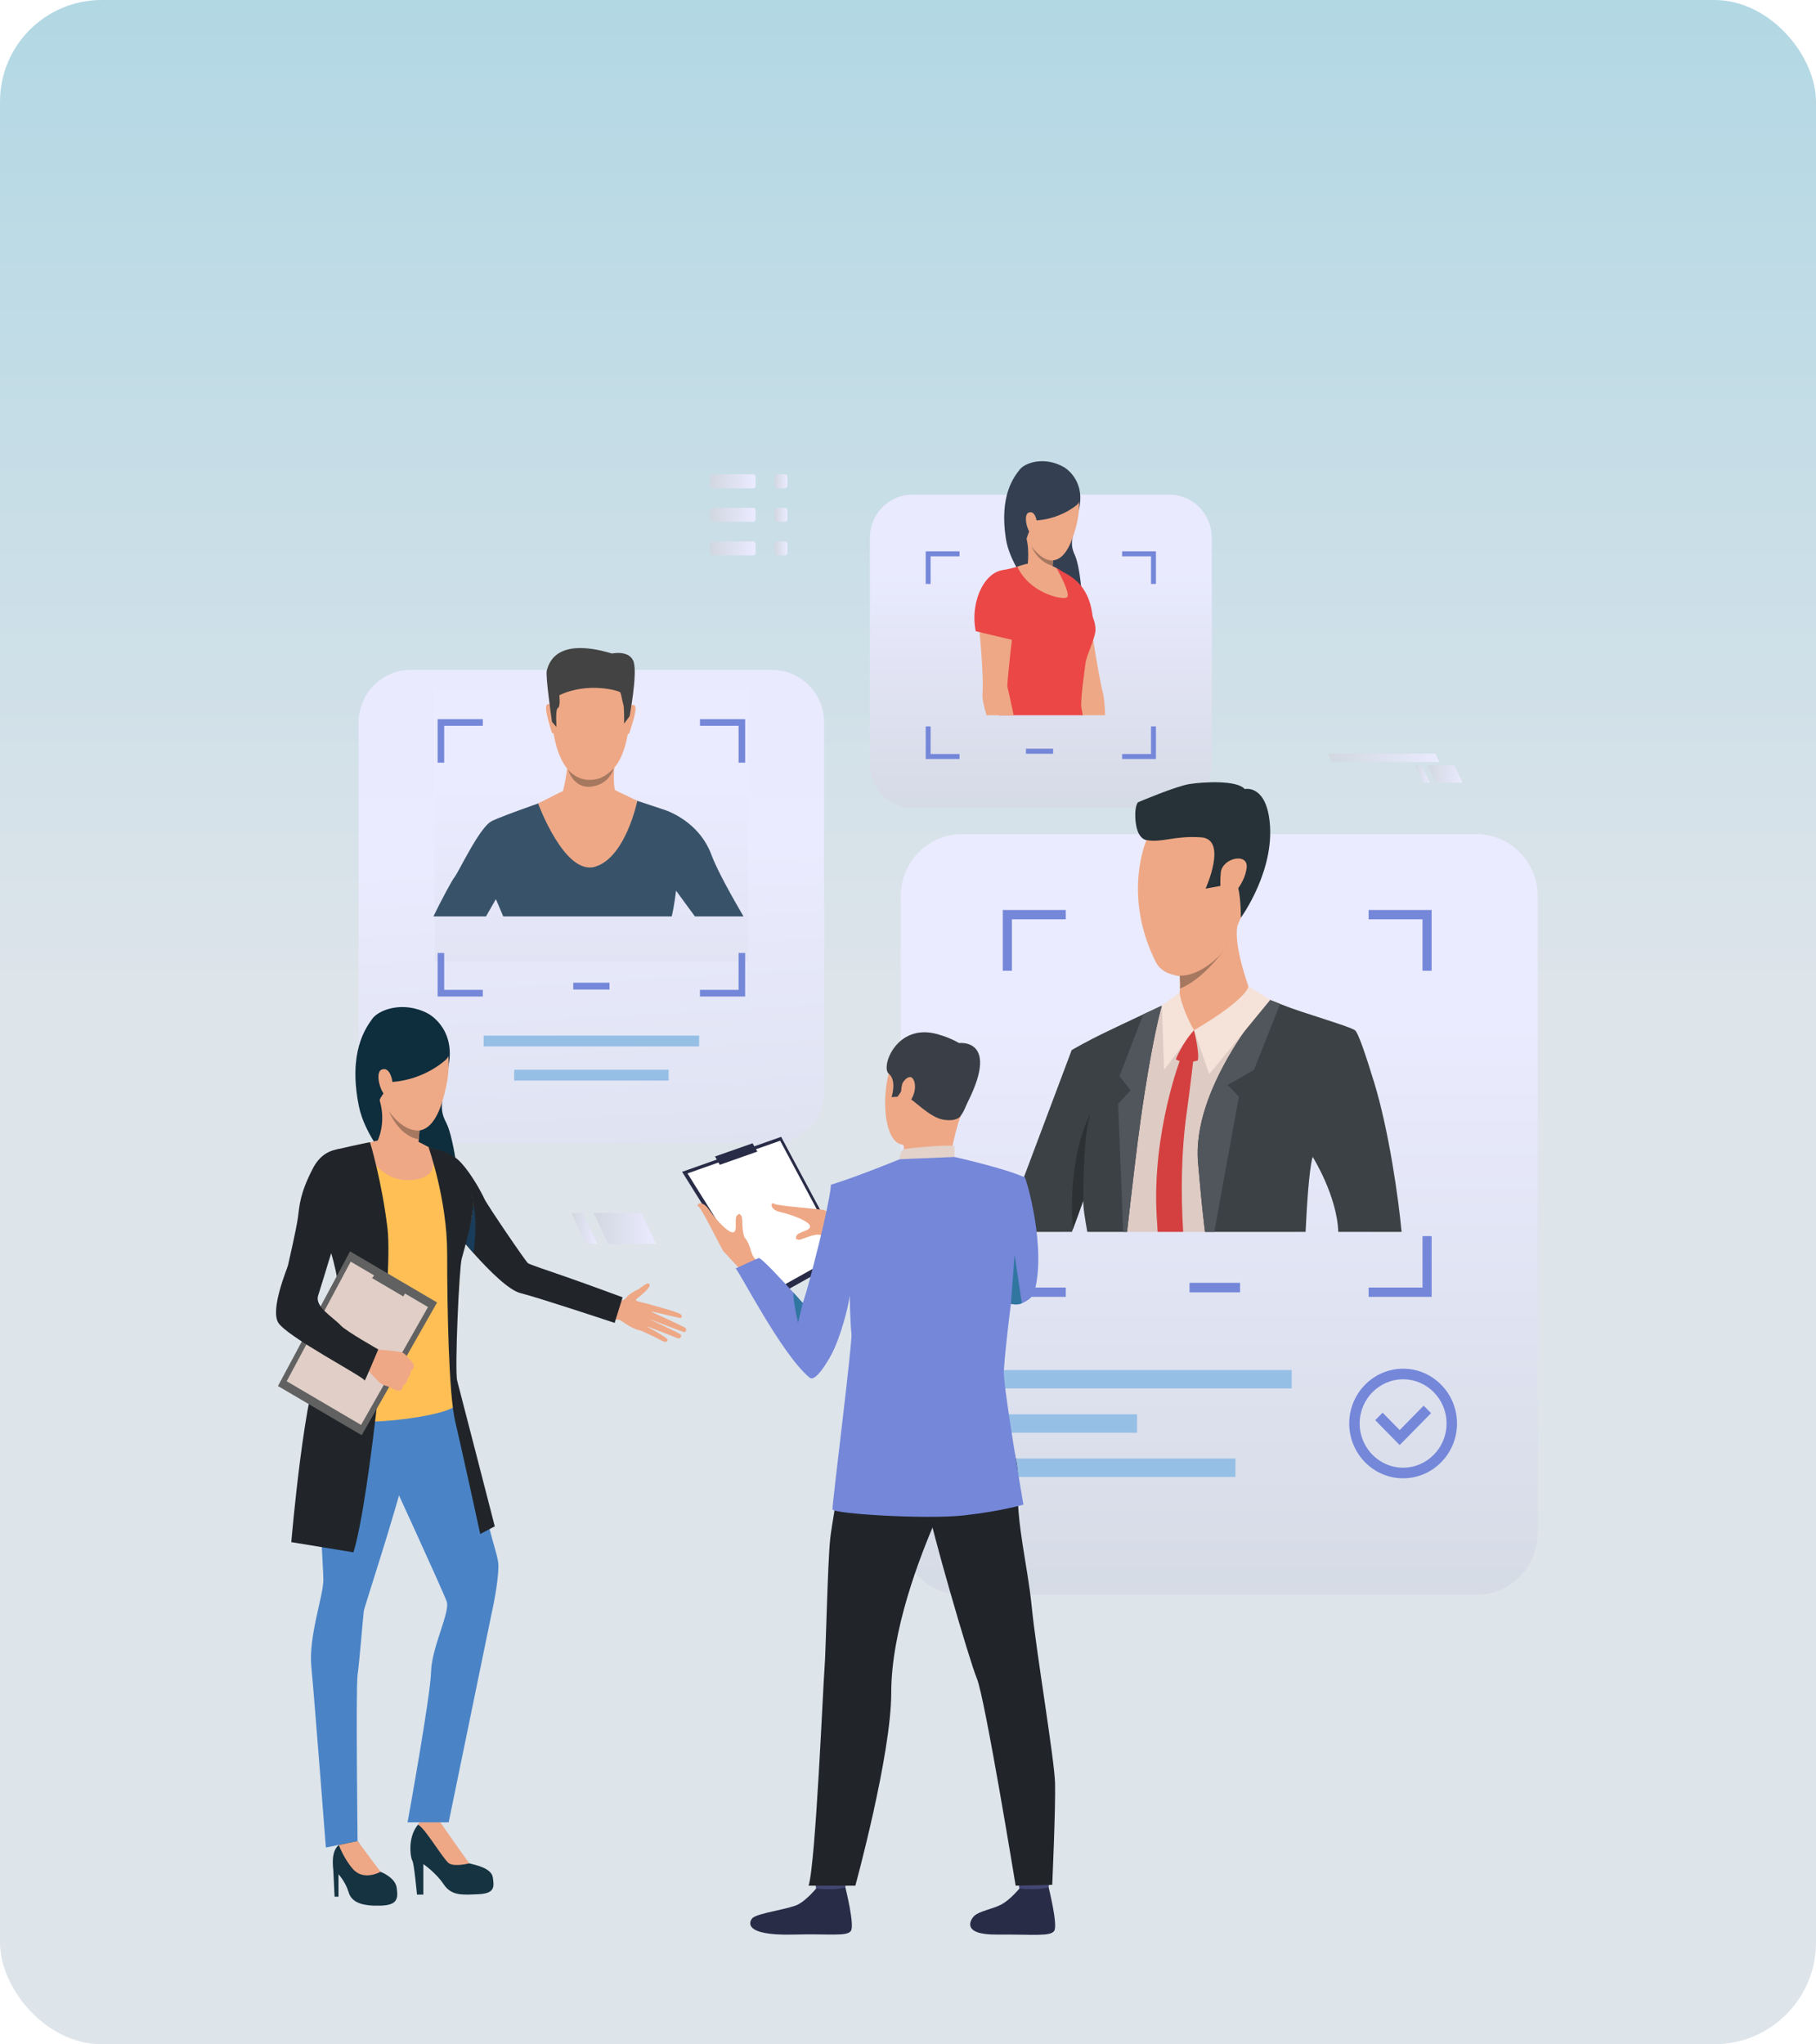 <svg width="375" height="422" viewBox="0 0 375 422" fill="none" xmlns="http://www.w3.org/2000/svg">
<rect width="375" height="422" rx="21" fill="url(#paint0_linear_0_1)" fill-opacity="0.3"/>
<g filter="url(#filter0_d_0_1)">
<path opacity="0.95" d="M159.488 230.829H84.753C78.849 230.829 74.062 225.962 74.062 219.958V143.966C74.062 137.963 78.849 133.096 84.753 133.096H159.488C165.392 133.096 170.179 137.963 170.179 143.966V219.958C170.179 225.962 165.392 230.829 159.488 230.829Z" fill="url(#paint1_linear_0_1)"/>
<path d="M144.371 208.578H99.87V210.813H144.371V208.578Z" fill="#96BFE6"/>
<path d="M138.068 215.621H106.173V217.856H138.068V215.621Z" fill="#96BFE6"/>
<path opacity="0.95" d="M304.942 323.994H198.586C191.63 323.994 185.99 318.261 185.99 311.187V179.797C185.99 172.725 191.628 166.99 198.586 166.99H304.942C311.898 166.99 317.537 172.723 317.537 179.797V311.187C317.537 318.261 311.898 323.994 304.942 323.994Z" fill="url(#paint2_linear_0_1)"/>
<path d="M256.07 259.614H245.636V261.578H256.07V259.614Z" fill="#7587D9"/>
<path d="M266.733 277.616H206.024V281.42H266.733V277.616Z" fill="#96BFE6"/>
<path d="M255.117 295.88H206.024V299.684H255.117V295.88Z" fill="#96BFE6"/>
<path d="M234.804 286.749H206.024V290.553H234.804V286.749Z" fill="#96BFE6"/>
<path d="M282.618 182.649V184.57H293.743V195.187H295.632V182.649H282.618V182.649ZM207.07 195.187H208.96V184.57H220.084V182.649H207.07V195.187V195.187ZM293.743 249.968V260.588H282.618V262.51H295.632V249.968H293.743V249.968ZM208.96 249.968H207.07V262.51H220.084V260.588H208.96V249.968V249.968Z" fill="#7587D9"/>
<path d="M289.741 299.964C283.605 299.964 278.614 294.889 278.614 288.65C278.614 282.412 283.605 277.337 289.741 277.337C295.876 277.337 300.867 282.412 300.867 288.65C300.867 294.889 295.876 299.964 289.741 299.964ZM289.741 279.527C284.794 279.527 280.768 283.62 280.768 288.65C280.768 293.681 284.794 297.774 289.741 297.774C294.688 297.774 298.714 293.681 298.714 288.65C298.714 283.62 294.69 279.527 289.741 279.527Z" fill="#7587D9"/>
<path d="M289.032 293.103L283.977 287.963L285.501 286.416L289.032 290.007L293.983 284.972L295.507 286.519L289.032 293.103Z" fill="#7587D9"/>
<path opacity="0.95" d="M154.513 136.75H89.727V193.27H154.513V136.75Z" fill="url(#paint3_linear_0_1)"/>
<path d="M146.867 171.157C144.733 165.419 139.607 162.782 137.188 161.962C136.326 161.671 134.788 161.159 133.166 160.626C130.243 159.666 127.05 158.621 127.05 158.621H116.968C116.968 158.621 113.477 159.81 109.767 161.133C109.767 161.137 109.763 161.137 109.763 161.137C106.344 162.356 102.746 163.685 101.53 164.305C98.995 165.591 94.731 174.791 93.87 175.845C93.425 176.388 91.446 179.972 89.5 183.974H100.362C101.51 181.969 102.394 180.414 102.394 180.414C102.394 180.414 103.081 181.947 103.914 183.974H138.713C139.263 181.621 139.606 178.654 139.606 178.654C139.606 178.654 141.47 181.232 143.503 183.974H153.533C151.097 179.814 148.068 174.398 146.867 171.157Z" fill="#385369"/>
<path d="M123.209 130.448C123.209 130.448 131.094 131.712 129.893 144.254C128.692 156.796 121.735 155.769 121.268 155.756C120.804 155.743 114.284 155.984 113.775 140.67C113.775 140.672 113.553 129.347 123.209 130.448Z" fill="#EEA886"/>
<path d="M130.015 140.711C130.015 140.711 130.879 139.773 131.196 140.722C131.513 141.671 130.019 145.905 129.964 146.103C129.964 146.103 129.806 146.471 129.6 146.268C129.392 146.068 130.015 140.711 130.015 140.711Z" fill="#EEA886"/>
<path d="M113.989 140.553C113.989 140.553 113.143 139.599 112.808 140.542C112.473 141.485 113.874 145.747 113.938 145.947C113.938 145.947 114.089 146.318 114.298 146.119C114.51 145.919 113.989 140.553 113.989 140.553Z" fill="#EEA886"/>
<path d="M130.012 142.636L128.884 144.17C128.884 144.17 128.915 140.805 128.734 140.279C128.554 139.751 128.277 138.141 128.124 137.761C127.972 137.381 121.354 135.495 115.507 138.311C115.507 138.311 115.764 140.729 115.204 140.946C114.645 141.161 114.918 144.885 114.918 144.885L113.99 143.82C113.99 143.82 112.571 134.17 112.921 133.164C113.271 132.158 114.39 126.112 126.383 129.701C126.383 129.701 130.123 128.895 130.873 131.521C131.624 134.144 130.012 142.636 130.012 142.636Z" fill="#434343"/>
<path d="M128.027 158.397C128.023 158.385 127.016 157.891 127.016 157.891C126.524 156.773 126.89 152.062 126.89 152.062C126.89 152.062 116.848 149.462 117.136 151.45C117.422 153.436 116.27 158.054 116.27 158.054L111.119 160.655C111.119 160.655 116.607 175.641 122.916 173.707C129.224 171.774 131.606 160.114 131.606 160.114L128.027 158.397Z" fill="#EEA886"/>
<path d="M117.28 153.659C117.28 153.659 118.898 155.782 121.706 155.782C123.554 155.782 124.878 155.256 126.719 153.431C126.719 153.431 125.921 156.896 121.719 157.218C121.719 157.218 118.67 157.611 117.28 153.659Z" fill="#A77860"/>
<path d="M88.291 203.974C88.291 203.974 94.084 206.855 92.652 214.694C91.22 222.534 90.586 223.59 92.187 226.653C93.789 229.716 95.681 242.782 94.237 245.26C92.796 247.737 76.387 234.376 74.113 223.168C71.837 211.958 75.554 206.974 76.868 205.115C78.183 203.259 83.177 201.335 88.291 203.974Z" fill="#0E2D3D"/>
<path d="M86.105 385.902H87.419V379.606C87.419 379.606 89.993 381.351 91.61 383.766C93.226 386.18 95.447 385.974 98.831 385.819C102.215 385.665 102.064 384.279 101.76 382.328C101.457 380.377 98.022 379.76 96.911 379.452C95.799 379.145 93.277 374.726 92.466 373.649C91.36 372.182 90.775 370.773 90.775 370.773C90.775 370.773 90.145 368.155 87.012 370.773C83.882 373.391 84.791 378.424 85.144 378.887C85.498 379.348 86.105 385.902 86.105 385.902Z" fill="#163342"/>
<path d="M92.719 379.452C93.88 380.223 96.911 379.452 96.911 379.452C96.052 378.322 90.775 370.775 90.775 370.775C87.568 368.876 86.302 371.49 86.302 371.49C87.61 371.894 91.559 378.681 92.719 379.452Z" fill="#EEA886"/>
<path d="M126.487 263.292C126.487 263.292 128.59 263.701 129.308 262.697C129.918 261.843 131.314 261.187 131.744 260.985C132.318 260.714 133.778 259.214 134.121 259.947C134.463 260.681 131.834 262.538 131.358 263.04C130.882 263.542 133.937 263.762 134.465 264.252C134.992 264.739 134.343 269.862 132.266 269.464C130.186 269.065 128.224 267.244 127.845 267.248C127.466 267.251 126.321 267.018 126.321 267.018L126.487 263.292Z" fill="#EEA886"/>
<path d="M134 264.038C134 264.038 140.285 265.689 140.613 266.156C140.941 266.623 140.834 266.964 140.24 266.834C139.646 266.705 134.122 265.417 134.122 265.417C134.122 265.417 141.238 268.643 141.59 268.965C141.796 269.154 141.624 269.827 141.3 269.788C140.976 269.749 133.743 266.962 133.743 266.962C133.743 266.962 140.382 269.986 140.597 270.344C140.784 270.657 140.476 271.235 139.968 271.046C139.461 270.857 133.144 268.404 133.144 268.404C133.144 268.404 137.84 270.913 137.845 271.326C137.849 271.578 137.727 272.167 136.535 271.481C135.343 270.796 132.364 269.477 132.364 269.477L134 264.038Z" fill="#EEA886"/>
<path d="M69.091 386.332H69.898V381.711C69.898 381.711 71.335 383.214 71.992 385.422C72.647 387.631 74.998 388.285 78.584 388.183C82.171 388.081 82.22 386.641 81.917 384.485C81.615 382.328 78.584 381.198 78.584 381.198C77.221 379.966 73.838 374.855 73.838 374.855C73.838 374.855 71.665 374.264 69.962 375.663C68.258 377.062 68.788 380.221 68.837 381.042C68.888 381.865 69.091 386.332 69.091 386.332Z" fill="#163342"/>
<path d="M71.565 276.24C71.565 276.24 67.292 281.887 66.133 288.589C64.974 295.291 66.818 317.781 66.767 321.094C66.716 324.407 63.686 332.649 64.293 338.887C64.9 345.126 67.29 376.178 67.29 376.178L73.838 374.857C73.838 374.857 73.459 343.201 73.838 340.581C74.217 337.961 74.977 328.417 75.128 327.338C75.279 326.26 84.746 297.944 84.746 293.114C84.746 288.28 81.868 268.358 71.565 276.24Z" fill="#4A84C7"/>
<path d="M93.029 278.446C93.029 278.446 100.048 305.687 100.881 309.462C101.714 313.236 102.922 316.349 102.922 317.952C102.922 321.67 101.563 327.64 101.563 327.64L92.648 370.988H84.159C84.159 370.988 88.889 344.981 89.017 339.897C89.144 334.8 93.002 327.562 92.246 325.406C91.487 323.249 80.049 298.37 80.049 298.37C80.049 298.37 71.388 270.538 93.029 278.446Z" fill="#4A84C7"/>
<path d="M78.584 381.198L73.837 374.855L69.962 375.663C69.962 375.663 71.004 378.502 72.888 380.636C75.12 383.167 78.584 381.198 78.584 381.198Z" fill="#EEA886"/>
<path d="M90.13 232.154C90.13 232.154 93.024 232.432 95.21 234.815C97.397 237.198 99.449 240.996 100.023 242.267C100.595 243.538 108.624 255.313 109.041 255.578C109.459 255.843 113.493 257.214 116.168 258.13C120.293 259.542 128.566 262.599 128.566 262.599L126.925 267.887C126.925 267.887 111.372 262.712 107.476 261.735C102.713 260.542 91.748 246.238 91.748 246.238C91.748 246.238 83.568 236.495 90.13 232.154Z" fill="#212529"/>
<path d="M85.079 230.09C85.079 230.09 88.827 231.889 90.13 232.154C91.431 232.419 96.482 239.089 97.368 241.524C98.254 243.959 97.368 247.613 95.546 251.9C93.724 256.188 95.442 257.618 94.609 261.906C93.776 266.193 94.044 282.237 94.201 284.618C94.358 287.001 69.83 290.612 64.989 286.271C64.989 286.271 68.267 271.813 72.148 267.687C72.988 266.794 72.899 260.848 72.327 259.366C71.755 257.883 65.299 246.818 65.299 246.818C65.299 246.818 64.825 235.595 67.642 233.372C70.089 231.439 76.759 230.75 77.956 230.327C79.147 229.903 82.632 229.719 85.079 230.09Z" fill="#FFBF55"/>
<path d="M86.868 225.691C86.868 225.691 86.757 226.74 86.628 228.159C86.579 228.721 86.524 229.34 86.473 229.975C86.323 231.876 86.205 233.918 86.276 234.961C86.276 234.961 82.38 238.932 77.95 230.329C77.95 230.329 79.813 226.781 78.409 221.952C77.008 217.12 86.868 225.691 86.868 225.691Z" fill="#EEA886"/>
<path d="M97.772 253.483C97.772 253.483 98.711 247.14 97.712 243.284C97.712 243.284 97.712 246.601 95.925 251.309L97.772 253.483Z" fill="#183C59"/>
<path d="M74.958 230.939C74.958 230.939 77.639 238.986 84.995 238.395C92.351 237.802 88.483 231.6 88.483 231.6C88.483 231.6 86.65 230.531 86.134 230.431C85.618 230.331 77.999 230.233 77.999 230.233L74.958 230.939Z" fill="#EEA886"/>
<path d="M88.483 231.598C88.483 231.598 92.337 242.436 92.337 253.483C92.337 264.529 92.647 282.523 93.993 288.206C95.338 293.888 99.168 311.461 99.168 311.461L102.17 309.882C102.17 309.882 94.954 281.835 94.409 279.814C93.864 277.79 94.822 256.427 95.34 254.637C95.857 252.847 98.059 244.885 97.716 242.677C97.284 239.892 94.722 235.771 90.582 232.228L88.483 231.598Z" fill="#212529"/>
<path d="M76.412 230.599C76.412 230.599 78.807 238.396 80.02 248.383C81.234 258.37 76.296 304.726 72.983 315.248L60.151 313.143C60.151 313.143 62.913 280.377 66.663 274.414C70.414 268.452 71.607 263.175 67.558 250.729C63.511 238.283 69.333 232.119 69.333 232.119C69.333 232.119 75.286 230.729 76.412 230.599Z" fill="#212529"/>
<path d="M90.256 263.666L74.696 291.07L57.399 280.916L72.283 253.116L90.256 263.666Z" fill="#616161"/>
<path d="M88.381 264.609L74.561 288.947L59.2 279.929L72.418 255.239L88.381 264.609Z" fill="#E0CEC7"/>
<path d="M83.282 262.423L84.252 260.714L78.041 257.07L76.83 258.636L83.282 262.423Z" fill="#616161"/>
<path d="M82.54 281.867C82.54 281.867 81.833 281.87 81.522 281.719C81.522 281.719 80.979 281.398 80.578 281.194C80.45 281.129 80.339 281.077 80.263 281.05C79.945 280.939 79.217 280.79 78.528 280.303C77.841 279.818 75.404 276.949 75.404 276.949L76.554 275.171L77.398 273.349C77.398 273.349 82.513 273.684 83.206 274.062C83.273 274.1 83.338 274.138 83.397 274.181C83.953 274.557 84.21 275.076 84.479 275.308C84.578 275.393 85.5 276.312 85.467 276.703C85.423 277.246 85.175 277.603 84.855 277.781C84.855 277.781 84.722 278.839 84.21 279.334C84.21 279.334 84.118 280.314 83.308 280.744C83.311 280.74 83.109 281.724 82.54 281.867Z" fill="#EEA886"/>
<path d="M71.997 232.154C71.997 232.154 67.272 230.777 64.564 236.071C61.856 241.365 61.871 243.623 61.508 246.21C61.166 248.65 59.624 255.315 59.468 256.004C59.311 256.692 55.818 264.9 57.419 267.768C59.03 270.651 75.383 279.139 75.279 279.773C75.175 280.409 78.111 273.357 78.111 273.357C78.111 273.357 71.492 269.606 70.41 268.452C68.65 266.577 64.936 264.555 65.7 262.228C66.596 259.495 69.287 250.273 69.913 248.923C70.539 247.574 75.981 233.875 71.997 232.154Z" fill="#212529"/>
<path d="M87.451 204.845C87.451 204.845 95.863 207.533 91.296 222.293C86.73 237.053 75.241 220.583 76.443 211.589C77.644 202.595 87.451 204.845 87.451 204.845Z" fill="#EEA987"/>
<path d="M92.156 213.457C92.156 213.457 87.976 217.628 80.981 218.148C80.981 218.148 78.293 221.354 78.085 222.612C78.085 222.612 71.844 211.795 79.516 205.31C87.189 198.826 94.975 210.785 92.156 213.457Z" fill="#0E2D3D"/>
<path d="M81.064 218.443C81.01 217.368 80.359 214.924 78.788 215.608C77.218 216.292 78.885 221.27 79.926 220.965C79.927 220.965 81.194 220.985 81.064 218.443Z" fill="#EEA987"/>
<path d="M86.628 228.159C86.579 228.721 86.524 229.34 86.473 229.975C86.473 229.975 82.759 229.751 80.279 224.135C80.441 224.379 83.162 228.443 86.628 228.159Z" fill="#A77860"/>
<path opacity="0.95" d="M241.448 161.573H188.41C183.556 161.573 179.622 157.572 179.622 152.636V105.842C179.622 100.906 183.556 96.905 188.41 96.905H241.448C246.303 96.905 250.237 100.906 250.237 105.842V152.636C250.237 157.572 246.301 161.573 241.448 161.573Z" fill="url(#paint4_linear_0_1)"/>
<path d="M217.462 149.342H211.861V150.396H217.462V149.342Z" fill="#7587D9"/>
<path d="M219.725 91.241C219.725 91.241 224.237 93.761 222.805 99.957C221.373 106.153 220.828 106.97 221.992 109.473C223.157 111.977 224.179 122.468 222.938 124.387C221.697 126.307 209.109 115.026 207.711 106.001C206.312 96.976 209.461 93.144 210.578 91.713C211.693 90.281 215.744 88.94 219.725 91.241Z" fill="#344052"/>
<path d="M228.199 142.445H223.368C223.135 140.022 222.918 138.336 222.963 138.085C223.035 137.674 218.156 124.661 217.701 123.585C217.242 122.512 215.454 119.625 215.221 116.907C214.984 114.189 218.47 113.092 218.47 113.092C223.175 113.95 224.767 120.566 224.767 120.566C224.767 120.566 226.743 133.985 227.741 137.761C227.996 138.73 228.135 140.44 228.199 142.445Z" fill="#EEA886"/>
<path d="M225.766 123.8L218.572 126.885C218.572 126.885 211.959 110.198 217.502 112.062C223.027 113.918 225.515 117.409 225.766 123.8Z" fill="#EB4747"/>
<path d="M224.164 131.656C223.955 133.312 223.095 139.18 223.286 140.767C223.319 141.028 223.425 141.63 223.585 142.447H206.237C206.698 140.772 207.119 139.29 207.373 138.428C208.214 135.588 207.409 134.826 206.983 132.553C206.817 131.663 206.234 129.973 205.6 128.063C205.386 127.426 205.168 126.761 204.958 126.094C204.195 123.689 203.841 121.23 203.622 119.797C202.576 113.012 207.708 112.36 207.708 112.36C209.616 112.002 212.947 110.956 212.947 110.956L218.166 112.06C218.166 112.06 218.663 112.249 219.387 112.794C219.387 112.794 219.39 112.794 219.39 112.797C219.738 113.059 220.141 113.401 220.564 113.844C221.134 114.439 222.269 116.144 223.403 118.017C223.749 118.591 224.097 119.18 224.425 119.76C225.485 121.628 226.24 123.135 226.216 124.832C226.196 126.503 224.376 129.999 224.164 131.656Z" fill="#EB4747"/>
<path d="M218.166 112.062C218.166 112.062 221.435 117.743 220.219 118.169C219.004 118.593 212.595 117.159 210.091 111.791C210.093 111.789 214.299 109.846 218.166 112.062Z" fill="#EEA886"/>
<path d="M217.697 114.656C217.697 114.656 214.793 115.905 212.163 111.791C212.163 111.791 212.87 107.12 211.376 104.419C209.882 101.717 217.907 107.658 217.907 107.658C217.907 107.658 217.777 108.215 217.643 109.036C217.573 109.457 217.502 109.946 217.449 110.467C217.404 110.9 217.369 111.354 217.355 111.806C217.32 112.859 217.393 113.9 217.697 114.656Z" fill="#EEA886"/>
<path d="M210.487 121.02C209.889 124.148 205.599 128.065 205.599 128.065C205.388 127.426 205.169 126.762 204.958 126.097C207.917 124.176 210.487 121.02 210.487 121.02Z" fill="#393D63"/>
<path d="M209.41 123.509C209.138 124.648 207.886 136.19 208.023 136.585C208.103 136.811 208.708 139.481 209.315 142.447H203.715C203.141 140.535 202.802 138.947 202.884 138.048C203.241 134.155 201.944 121.745 201.944 121.745C201.944 121.745 200.781 114.237 206.908 113.299C206.908 113.299 210.527 113.783 210.745 116.501C210.966 119.221 209.683 122.371 209.41 123.509Z" fill="#EEA886"/>
<path d="M201.492 125.102L209.094 126.909C209.094 126.909 215.126 115.002 209.694 112.827C203.97 110.535 200.12 118.608 201.492 125.102Z" fill="#EB4747"/>
<path d="M219.022 91.901C219.022 91.901 225.629 94.367 221.442 105.96C217.254 117.556 208.705 103.981 209.997 96.857C211.288 89.733 219.022 91.901 219.022 91.901Z" fill="#EEA987"/>
<path d="M222.455 98.949C222.455 98.949 218.967 102.114 213.371 102.262C213.371 102.262 212.063 105.504 211.852 106.499C211.852 106.499 206.323 96.846 212.679 91.969C219.037 87.092 224.802 96.926 222.455 98.949Z" fill="#344052"/>
<path d="M214.128 102.957C214.124 102.099 213.696 100.124 212.418 100.609C211.141 101.095 212.285 105.128 213.127 104.924C213.127 104.924 214.135 104.989 214.128 102.957Z" fill="#EEA987"/>
<path d="M217.362 111.61C214.257 110.737 213.056 107.726 213.02 107.626C215.545 110.944 217.449 110.466 217.449 110.466C217.404 110.9 217.4 111.171 217.362 111.61Z" fill="#A77860"/>
<path d="M231.714 108.606V109.638H237.685V115.338H238.7V108.606H231.714ZM191.156 115.338H192.171V109.638H198.143V108.606H191.156V115.338ZM237.685 144.745V150.446H231.714V151.478H238.7V144.745H237.685V144.745ZM192.171 144.745H191.156V151.478H198.143V150.446H192.171V144.745Z" fill="#7587D9"/>
<path d="M125.861 197.657H118.38V199.066H125.861V197.657Z" fill="#7587D9"/>
<path d="M144.54 143.248V144.624H152.518V152.238H153.872V143.248H144.54ZM90.369 152.238H91.725V144.624H99.702V143.248H90.371V152.238H90.369ZM152.516 191.519V199.134H144.538V200.511H153.87V191.519H152.516ZM91.725 191.519H90.369V200.513H99.701V199.134H91.723V191.519H91.725Z" fill="#7587D9"/>
<path d="M289.229 249.088H282.902C282.787 248.83 282.693 248.606 282.616 248.426C280.739 243.918 271.061 233.581 271.061 233.581C271.061 233.581 271.061 233.586 271.061 233.603C271.061 233.603 271.056 233.609 271.056 233.614C271.056 233.614 271.056 233.62 271.056 233.625C271.05 233.642 271.045 233.653 271.039 233.67C271.034 233.692 271.029 233.72 271.018 233.755C271.012 233.772 271.007 233.794 271.007 233.811C271.001 233.827 270.996 233.838 270.99 233.855C270.593 235.361 268.645 242.866 267.67 249.086H224.851C224.753 248.509 224.636 247.959 224.505 247.451C224.113 245.906 223.849 244.378 223.68 242.949C223.674 242.877 223.663 242.808 223.658 242.736C223.625 242.473 223.598 242.21 223.576 241.952C223.208 238.044 223.483 235.048 223.505 234.744C223.384 235.008 222.519 238.233 221.385 242.215C220.762 244.4 220.059 246.812 219.359 249.086H209.248L221.93 211.867C222.211 211.643 225.504 210.025 227.905 208.86C230.356 207.672 233.314 205.93 235.985 204.441C237.35 203.679 238.64 202.99 239.757 202.469L239.929 202.391V202.386C241.773 201.53 243.001 200.963 243.001 200.963C243.001 200.963 243.001 200.963 243.006 200.963C243.05 200.957 243.342 200.929 243.804 200.885C246.381 200.633 254.379 199.871 257.054 199.714C257.274 199.697 257.462 199.692 257.604 199.686C257.726 199.681 257.819 199.681 257.874 199.686C258.209 199.708 259.862 200.29 262.027 201.131C262.109 201.159 262.193 201.193 262.275 201.226C262.38 201.265 262.479 201.304 262.582 201.343C262.77 201.415 262.963 201.489 263.155 201.567C263.541 201.724 263.942 201.88 264.345 202.043C264.483 202.099 264.625 202.154 264.769 202.212C269.102 203.959 274.07 206.125 275.249 206.988C276.031 207.553 278.46 212.208 281.273 217.965C284.305 227.831 288.012 242.067 289.229 249.088Z" fill="#DECBC4"/>
<path d="M257.806 198.423C257.692 204.276 246.549 207.478 246.549 207.478C246.549 207.478 241.887 201.535 243.001 200.967C243.438 200.742 243.615 199.857 243.67 198.862C243.721 197.915 243.66 196.87 243.606 196.207C243.573 195.793 243.542 195.526 243.542 195.526C243.542 195.526 245.135 193.818 247.159 191.784C250.7 188.224 255.565 183.666 255.572 185.48C255.572 185.577 255.56 185.691 255.53 185.825C254.678 189.903 257.806 198.423 257.806 198.423Z" fill="#EEA886"/>
<path d="M253.515 189.846C253.493 189.881 253.019 190.6 252.212 191.632C250.501 193.82 247.285 197.415 243.67 198.858C243.721 197.911 243.66 196.866 243.606 196.203C243.236 196.194 242.866 196.149 242.5 196.068C243.491 194.307 244.923 192.46 244.923 192.46L247.161 191.78L253.515 189.846Z" fill="#A77860"/>
<path d="M255.654 185.556C254.69 187.689 253.776 189.234 253.515 189.847C253.515 189.847 253.515 189.847 253.515 189.849C253.346 190.248 252.886 190.898 252.214 191.634C250.377 193.646 246.964 196.299 243.608 196.207C243.238 196.197 242.868 196.153 242.501 196.071C241.146 195.771 239.546 195.13 238.666 193.377C231.714 179.536 236.747 168.217 236.747 168.217C236.747 168.217 255.758 162.751 258.732 168.569C260.817 172.651 257.919 180.546 255.654 185.556Z" fill="#EEA886"/>
<path d="M236.745 168.215C236.745 168.215 234.979 168.115 234.544 164.711C234.112 161.348 234.985 160.416 234.985 160.416C234.985 160.416 242.833 157.076 245.652 156.642C248.471 156.208 255.401 155.79 257.025 157.68C257.025 157.68 260.972 156.748 262.047 163.409C263.752 173.978 256.234 184.241 256.234 184.241C256.234 184.241 256.298 177.335 254.8 176.421C253.302 175.506 252.01 177.681 252.01 177.681L248.947 178.239C248.947 178.239 253.599 168.024 248.017 167.646C242.436 167.268 239.939 168.808 236.745 168.215Z" fill="#263238"/>
<path d="M252.094 174.93C252.385 171.887 257.795 170.726 257.433 173.915C257.07 177.103 254.406 180.166 253.176 180.059C251.944 179.951 251.871 177.25 252.094 174.93Z" fill="#EEA886"/>
<path d="M283.76 218.25C281.998 212.51 280.473 207.969 279.795 207.476C278.611 206.614 269.226 203.987 264.771 202.212C264.627 202.156 264.485 202.101 264.346 202.043C263.944 201.88 263.543 201.724 263.156 201.567C262.963 201.489 262.77 201.415 262.584 201.343C262.48 201.304 262.38 201.265 262.276 201.226C262.194 201.193 262.111 201.159 262.029 201.131C262.023 201.137 262.018 201.148 262.007 201.154C261.609 201.608 259.55 203.987 257.088 207.548C252.484 214.2 246.487 224.98 247.407 234.932C247.704 238.124 248.068 242.71 248.679 247.855C248.723 248.265 248.772 248.673 248.828 249.088H269.602C269.855 243.701 270.307 236.605 270.99 233.857C270.996 233.84 271.001 233.829 271.007 233.813C271.007 233.796 271.012 233.774 271.018 233.757C271.023 233.729 271.034 233.701 271.039 233.672C271.045 233.655 271.05 233.644 271.056 233.627C271.056 233.622 271.056 233.616 271.056 233.616C271.056 233.611 271.061 233.605 271.061 233.605C271.061 233.605 276.089 241.596 276.348 249.088H289.422C288.782 242.128 286.784 228.1 283.76 218.25Z" fill="#3C4145"/>
<path d="M239.845 202.538C239.845 202.538 238.276 207.846 236.249 221.102C236.249 221.102 236.249 221.102 236.249 221.107C236.178 221.55 236.111 222.004 236.04 222.467C236.034 222.517 236.023 222.573 236.018 222.63C235.969 222.932 235.925 223.247 235.879 223.561C235.874 223.599 235.869 223.633 235.863 223.672C235.83 223.879 235.797 224.092 235.77 224.309C235.694 224.83 235.615 225.367 235.539 225.91C234.779 231.319 233.766 239.916 232.736 249.088H224.525C224.079 246.54 223.661 244.222 223.694 242.63C223.678 242.664 223.667 242.703 223.656 242.738C223 244.585 222.278 246.596 221.546 248.55C221.48 248.73 221.415 248.908 221.347 249.088H207.194L221.293 211.585C221.573 211.361 225.203 209.373 227.603 208.215C230.108 207 233.276 205.504 236.084 204.189C237.427 203.555 238.689 202.968 239.757 202.469L239.845 202.538Z" fill="#3C4145"/>
<path d="M258.94 215.652L253.515 218.765L255.833 221.168L250.745 249.089H248.828C248.123 243.446 247.72 238.378 247.407 234.933C245.991 219.545 261.092 202.191 262.028 201.133C262.755 201.413 263.537 201.721 264.346 202.047L258.94 215.652Z" fill="#51565C"/>
<path d="M239.928 202.391C239.928 202.391 237.902 209.117 235.544 225.91C234.784 231.313 233.766 239.916 232.736 249.088H231.938L230.887 222.706L233.469 219.862L231.173 216.944L236.085 204.187C237.428 203.553 238.691 202.966 239.759 202.467L239.928 202.391Z" fill="#51565C"/>
<path d="M262.302 201.198L257.806 198.423C257.806 198.423 257.681 200.93 246.549 207.478L249.71 216.533L262.302 201.198Z" fill="#F5E2D9"/>
<path d="M243.587 199.684C243.587 199.684 243.762 202.39 246.549 207.476L240.379 215.654L239.928 202.39L243.587 199.684Z" fill="#F5E2D9"/>
<path d="M246.565 207.476C246.565 207.476 247.76 212.34 247.33 213.701C247.33 213.701 244.701 214.674 242.811 213.459C242.811 213.459 244.151 210.053 246.565 207.476Z" fill="#D44040"/>
<path d="M245.116 224.013C243.855 232.749 243.855 241.585 244.324 249.088H239.054C238.983 248.03 238.915 246.925 238.85 245.773C237.869 228.474 243.883 213.02 243.883 213.02L246.565 212.336C246.565 212.338 245.699 219.981 245.116 224.013Z" fill="#D44040"/>
<path d="M223.864 234.791C223.663 238.941 223.692 242.627 223.692 242.627V242.628C223.691 242.649 223.687 242.76 223.678 242.945C223.669 242.875 223.661 242.806 223.652 242.738C223 244.585 222.275 246.594 221.546 248.548C221.376 246.282 221.333 244.172 221.382 242.215C221.675 230.577 225.274 224.476 225.274 224.476C224.449 226.507 224.053 230.859 223.864 234.791Z" fill="#2D3133"/>
<g filter="url(#filter1_d_0_1)">
<path d="M174.601 249.138L157.762 258.55L140.852 231.491L161.305 224.266L174.601 249.138Z" fill="#292C47"/>
<path d="M173.534 248.326L157.786 257.127L141.971 231.822L161.099 225.067L173.534 248.326Z" fill="white"/>
<path d="M179.301 243.594C179.301 243.594 176.371 242.169 175.084 241.424C173.798 240.679 170.489 239.656 170.221 239.414C169.953 239.171 160.412 238.572 159.832 238.065C159.253 237.557 158.692 239.254 161.164 239.807C163.637 240.357 167.079 241.704 167.267 242.688C167.455 243.67 164.727 243.903 164.45 244.713C164.173 245.523 164.528 245.341 164.918 245.515C165.31 245.689 168.163 244.081 169.419 244.537C170.675 244.993 172.593 244.361 173.555 244.696C174.518 245.032 179.195 246.632 179.195 246.632L179.301 243.594Z" fill="#EEA886"/>
<path d="M156.942 255.156C156.942 255.156 154.48 252.903 153.289 251.96C152.097 251.017 149.861 248.245 149.531 248.083C149.201 247.922 144.932 239.012 144.236 238.654C143.54 238.297 144.894 237.098 146.368 239.253C147.842 241.408 150.43 244.181 151.414 243.979C152.398 243.777 151.55 241.072 152.193 240.492C152.837 239.912 152.806 240.322 153.119 240.629C153.433 240.937 153.054 244.298 153.967 245.323C154.878 246.347 155.04 248.432 155.725 249.223C156.41 250.014 159.714 253.874 159.714 253.874L156.942 255.156Z" fill="#EEA886"/>
<path d="M209.969 375.596C209.969 375.596 210.501 379.356 210.569 379.919C210.636 380.484 216.495 379.588 216.495 379.588L216.968 375.113C216.968 375.113 210.702 375.067 209.969 375.596Z" fill="#424773"/>
<path d="M210.507 379.443C210.507 379.443 208.65 381.709 206.855 382.695C205.06 383.682 202.237 384.073 201.177 385.096C200.412 385.834 198.385 389.009 205.842 388.946C213.298 388.882 216.894 389.395 217.692 388.178C218.49 386.96 216.536 379.189 216.536 379.189C216.536 379.189 214.769 379.834 210.507 379.443Z" fill="#292C47"/>
<path d="M167.992 375.596C167.992 375.596 168.524 379.356 168.592 379.919C168.659 380.484 174.518 379.588 174.518 379.588L174.991 375.113C174.991 375.113 168.725 375.067 167.992 375.596Z" fill="#424773"/>
<path d="M168.53 379.443C168.53 379.443 166.673 381.709 164.878 382.695C163.083 383.682 156.476 384.494 155.415 385.515C154.648 386.252 153.374 389.223 163.867 388.945C171.32 388.746 174.919 389.393 175.717 388.176C176.515 386.958 174.561 379.187 174.561 379.187C174.561 379.187 172.896 379.879 168.53 379.443Z" fill="#292C47"/>
<path d="M205.118 279.002C205.118 279.002 210.623 287.896 210.213 295.934C209.803 303.974 212.209 312.749 213.036 321.146C213.958 330.509 217.73 352.671 217.867 357.679C218.003 362.688 217.282 378.678 217.282 378.678L209.73 378.854C209.73 378.854 203.387 340.108 201.745 336.154C200.104 332.2 191.956 304.016 191.683 300.853C191.406 297.69 205.118 279.002 205.118 279.002Z" fill="#212529"/>
<path d="M176.139 280.209C176.139 280.209 171.99 302.241 171.444 307.161C170.897 312.08 170.531 330.97 170.257 334.046C169.984 337.122 168.431 374.285 166.972 378.854H176.626C176.626 378.854 184.037 351.837 184.037 339.054C184.037 326.271 189.762 311.265 193.46 302.83C197.155 294.396 205.616 294.196 207.888 278.548C207.888 278.548 179.215 275.245 176.139 280.209Z" fill="#212529"/>
<path d="M195.932 204.235C195.932 204.235 188.543 201.428 185.138 207.148C181.73 212.868 182.06 224.317 185.783 225.725C189.507 227.133 195.102 226.395 197.008 222.818C198.914 219.24 200.636 214.066 200.554 210.609C200.47 207.151 197.871 205.234 195.932 204.235Z" fill="#EEA886"/>
<path d="M186.584 225.986C186.584 225.986 186.892 228.015 186.384 229.014C185.876 230.012 195.956 230.038 195.956 230.038C195.956 230.038 196.774 224.604 198.327 220.01C199.878 215.419 186.584 225.986 186.584 225.986Z" fill="#EEA886"/>
<path d="M198.325 220.012C198.325 220.012 197.629 221.18 194.79 220.726C191.949 220.274 188.485 216.431 187.299 216.008C186.112 215.586 186.102 214.878 186.102 214.878L185.36 215.98L184.101 216.062C184.101 216.062 185.249 212.625 183.516 211.224C181.783 209.821 185.314 200.099 194.422 203.336C194.422 203.336 201.417 205.297 201.162 209.343C200.909 213.388 199.89 217.996 198.325 220.012Z" fill="#3A3F47"/>
<path d="M185.784 228.893C185.784 228.893 185.817 226.985 186.668 226.801C187.519 226.618 196.062 225.782 197.108 226.201V228.424C197.106 228.424 195.094 229.684 185.784 228.893Z" fill="#E2D2CA"/>
<path d="M186.291 213.409C186.451 212.73 188.148 210.791 188.797 212.868C189.447 214.945 187.814 217.737 186.905 217.498C185.994 217.257 185.887 215.128 186.291 213.409Z" fill="#EEA886"/>
<path d="M151.88 251.452C151.883 251.45 151.889 251.45 151.894 251.45C151.836 251.475 151.827 251.477 151.88 251.452Z" fill="#323657"/>
<path d="M211.328 300.188C211.328 300.188 206.797 301.544 199.07 302.412C191.344 303.279 172.037 302.098 171.915 301.17C171.793 300.242 176.068 266.607 175.826 264.874C175.584 263.142 175.452 256.97 175.452 256.97C175.358 258.661 173.663 265.569 171.617 269.334C170.877 270.694 168.398 274.959 167.203 273.988C161.419 269.293 152.463 251.598 151.895 251.448C152.372 251.237 156.138 249.473 156.667 249.295C157.13 249.138 161.303 253.631 163.83 256.416C164.958 257.657 165.758 258.559 165.758 258.559C166.489 256.89 169.147 246.368 169.973 242.725C171.837 234.513 171.551 234.17 171.551 234.17C177.203 232.432 185.784 228.893 185.784 228.893L197.106 228.424C197.106 228.424 207.496 230.75 211.589 232.63C211.977 232.808 211.979 242.056 213.045 244.481L209.652 251.759C209.652 251.759 207.691 266.177 207.285 272.589C207.099 275.53 211.328 300.188 211.328 300.188Z" fill="#7587D9"/>
<path d="M213.515 256.486C213.22 257.457 211.877 258.276 211.006 258.635C210.448 258.865 209.823 258.939 209.193 258.821L208.75 258.737L200.991 257.274C200.991 257.274 199.293 237.394 211.591 232.63C211.915 232.738 216.23 247.585 213.515 256.486Z" fill="#7587D9"/>
<path d="M211.006 258.634C210.448 258.863 209.823 258.937 209.193 258.819L208.75 258.735L209.515 248.576L211.006 258.634Z" fill="#3076A1"/>
<path d="M165.76 258.56L164.812 262.643C164.812 262.643 163.783 258.547 163.832 256.418C164.958 257.657 165.76 258.56 165.76 258.56Z" fill="#3076A1"/>
<path d="M198.035 204.909C198.035 204.909 207.719 203.675 198.199 220.123L198.035 204.909Z" fill="#3A3F47"/>
<path d="M148.636 230.04L147.652 228.321L155.404 225.601L156.388 227.311L148.636 230.04Z" fill="#292C47"/>
</g>
<g opacity="0.95">
<path d="M296.511 156.351H302.003L300.323 152.807H294.83L296.511 156.351Z" fill="url(#paint5_linear_0_1)"/>
<path d="M293.941 156.351H295.25L293.568 152.807H292.259L293.941 156.351Z" fill="url(#paint6_linear_0_1)"/>
<path d="M274.964 152.128H297.205L296.467 150.355H274.226L274.964 152.128Z" fill="url(#paint7_linear_0_1)"/>
</g>
<path d="M155.521 95.599H147.122C146.838 95.599 146.608 95.365 146.608 95.076V93.233C146.608 92.944 146.838 92.71 147.122 92.71H155.521C155.805 92.71 156.035 92.944 156.035 93.233V95.076C156.035 95.365 155.803 95.599 155.521 95.599Z" fill="url(#paint8_linear_0_1)"/>
<path d="M155.521 102.525H147.122C146.838 102.525 146.608 102.292 146.608 102.003V100.159C146.608 99.87 146.838 99.636 147.122 99.636H155.521C155.805 99.636 156.035 99.87 156.035 100.159V102.003C156.035 102.29 155.803 102.525 155.521 102.525Z" fill="url(#paint9_linear_0_1)"/>
<path d="M155.521 109.449H147.122C146.838 109.449 146.608 109.216 146.608 108.927V107.083C146.608 106.794 146.838 106.561 147.122 106.561H155.521C155.805 106.561 156.035 106.794 156.035 107.083V108.927C156.035 109.216 155.803 109.449 155.521 109.449Z" fill="url(#paint10_linear_0_1)"/>
<path d="M162.094 95.599H160.439C160.155 95.599 159.925 95.365 159.925 95.076V93.233C159.925 92.944 160.155 92.71 160.439 92.71H162.094C162.378 92.71 162.608 92.944 162.608 93.233V95.076C162.608 95.365 162.378 95.599 162.094 95.599Z" fill="url(#paint11_linear_0_1)"/>
<path d="M162.094 102.525H160.439C160.155 102.525 159.925 102.292 159.925 102.003V100.159C159.925 99.87 160.155 99.636 160.439 99.636H162.094C162.378 99.636 162.608 99.87 162.608 100.159V102.003C162.608 102.29 162.378 102.525 162.094 102.525Z" fill="url(#paint12_linear_0_1)"/>
<path d="M162.094 109.449H160.439C160.155 109.449 159.925 109.216 159.925 108.927V107.083C159.925 106.794 160.155 106.561 160.439 106.561H162.094C162.378 106.561 162.608 106.794 162.608 107.083V108.927C162.608 109.216 162.378 109.449 162.094 109.449Z" fill="url(#paint13_linear_0_1)"/>
<path d="M125.605 251.567H135.464L132.446 245.202H122.588L125.605 251.567Z" fill="url(#paint14_linear_0_1)"/>
<path d="M120.991 251.567H123.34L120.323 245.202H117.974L120.991 251.567Z" fill="url(#paint15_linear_0_1)"/>
</g>
<defs>
<filter id="filter0_d_0_1" x="39.645" y="77.851" width="295.248" height="333.711" filterUnits="userSpaceOnUse" color-interpolation-filters="sRGB">
<feFlood flood-opacity="0" result="BackgroundImageFix"/>
<feColorMatrix in="SourceAlpha" type="matrix" values="0 0 0 0 0 0 0 0 0 0 0 0 0 0 0 0 0 0 127 0" result="hardAlpha"/>
<feOffset dy="5.207"/>
<feGaussianBlur stdDeviation="8.678"/>
<feComposite in2="hardAlpha" operator="out"/>
<feColorMatrix type="matrix" values="0 0 0 0 0 0 0 0 0 0 0 0 0 0 0 0 0 0 0.25 0"/>
<feBlend mode="normal" in2="BackgroundImageFix" result="effect1_dropShadow_0_1"/>
<feBlend mode="normal" in="SourceGraphic" in2="effect1_dropShadow_0_1" result="shape"/>
</filter>
<filter id="filter1_d_0_1" x="130.439" y="197.474" width="97.858" height="207.146" filterUnits="userSpaceOnUse" color-interpolation-filters="sRGB">
<feFlood flood-opacity="0" result="BackgroundImageFix"/>
<feColorMatrix in="SourceAlpha" type="matrix" values="0 0 0 0 0 0 0 0 0 0 0 0 0 0 0 0 0 0 127 0" result="hardAlpha"/>
<feOffset dy="5.207"/>
<feGaussianBlur stdDeviation="5.207"/>
<feComposite in2="hardAlpha" operator="out"/>
<feColorMatrix type="matrix" values="0 0 0 0 0 0 0 0 0 0 0 0 0 0 0 0 0 0 0.25 0"/>
<feBlend mode="normal" in2="BackgroundImageFix" result="effect1_dropShadow_0_1"/>
<feBlend mode="normal" in="SourceGraphic" in2="effect1_dropShadow_0_1" result="shape"/>
</filter>
<linearGradient id="paint0_linear_0_1" x1="187.5" y1="0" x2="187.5" y2="422" gradientUnits="userSpaceOnUse">
<stop stop-color="#007EA7"/>
<stop offset="0.483" stop-color="#90A6BB"/>
</linearGradient>
<linearGradient id="paint1_linear_0_1" x1="128.985" y1="308.48" x2="121.226" y2="170.166" gradientUnits="userSpaceOnUse">
<stop stop-color="#D1D7E0"/>
<stop offset="1" stop-color="#EBEBFF"/>
</linearGradient>
<linearGradient id="paint2_linear_0_1" x1="251.764" y1="347.045" x2="251.764" y2="204.634" gradientUnits="userSpaceOnUse">
<stop stop-color="#D1D7E0"/>
<stop offset="1" stop-color="#EBEBFF"/>
</linearGradient>
<linearGradient id="paint3_linear_0_1" x1="122.121" y1="259.103" x2="122.121" y2="154.971" gradientUnits="userSpaceOnUse">
<stop stop-color="#D1D7E0"/>
<stop offset="1" stop-color="#EBEBFF"/>
</linearGradient>
<linearGradient id="paint4_linear_0_1" x1="214.928" y1="171.067" x2="214.928" y2="112.408" gradientUnits="userSpaceOnUse">
<stop stop-color="#D1D7E0"/>
<stop offset="1" stop-color="#EBEBFF"/>
</linearGradient>
<linearGradient id="paint5_linear_0_1" x1="294.83" y1="154.579" x2="302.003" y2="154.579" gradientUnits="userSpaceOnUse">
<stop stop-color="#D1D7E0"/>
<stop offset="1" stop-color="#EBEBFF"/>
</linearGradient>
<linearGradient id="paint6_linear_0_1" x1="292.259" y1="154.579" x2="295.249" y2="154.579" gradientUnits="userSpaceOnUse">
<stop stop-color="#D1D7E0"/>
<stop offset="1" stop-color="#EBEBFF"/>
</linearGradient>
<linearGradient id="paint7_linear_0_1" x1="274.226" y1="151.242" x2="297.205" y2="151.242" gradientUnits="userSpaceOnUse">
<stop stop-color="#D1D7E0"/>
<stop offset="1" stop-color="#EBEBFF"/>
</linearGradient>
<linearGradient id="paint8_linear_0_1" x1="146.609" y1="94.155" x2="156.034" y2="94.155" gradientUnits="userSpaceOnUse">
<stop stop-color="#D1D7E0"/>
<stop offset="1" stop-color="#EBEBFF"/>
</linearGradient>
<linearGradient id="paint9_linear_0_1" x1="146.609" y1="101.08" x2="156.034" y2="101.08" gradientUnits="userSpaceOnUse">
<stop stop-color="#D1D7E0"/>
<stop offset="1" stop-color="#EBEBFF"/>
</linearGradient>
<linearGradient id="paint10_linear_0_1" x1="146.609" y1="108.006" x2="156.034" y2="108.006" gradientUnits="userSpaceOnUse">
<stop stop-color="#D1D7E0"/>
<stop offset="1" stop-color="#EBEBFF"/>
</linearGradient>
<linearGradient id="paint11_linear_0_1" x1="159.926" y1="94.155" x2="162.607" y2="94.155" gradientUnits="userSpaceOnUse">
<stop stop-color="#D1D7E0"/>
<stop offset="1" stop-color="#EBEBFF"/>
</linearGradient>
<linearGradient id="paint12_linear_0_1" x1="159.926" y1="101.08" x2="162.607" y2="101.08" gradientUnits="userSpaceOnUse">
<stop stop-color="#D1D7E0"/>
<stop offset="1" stop-color="#EBEBFF"/>
</linearGradient>
<linearGradient id="paint13_linear_0_1" x1="159.926" y1="108.006" x2="162.607" y2="108.006" gradientUnits="userSpaceOnUse">
<stop stop-color="#D1D7E0"/>
<stop offset="1" stop-color="#EBEBFF"/>
</linearGradient>
<linearGradient id="paint14_linear_0_1" x1="122.587" y1="248.384" x2="135.464" y2="248.384" gradientUnits="userSpaceOnUse">
<stop stop-color="#D1D7E0"/>
<stop offset="1" stop-color="#EBEBFF"/>
</linearGradient>
<linearGradient id="paint15_linear_0_1" x1="117.973" y1="248.384" x2="123.34" y2="248.384" gradientUnits="userSpaceOnUse">
<stop stop-color="#D1D7E0"/>
<stop offset="1" stop-color="#EBEBFF"/>
</linearGradient>
</defs>
</svg>
